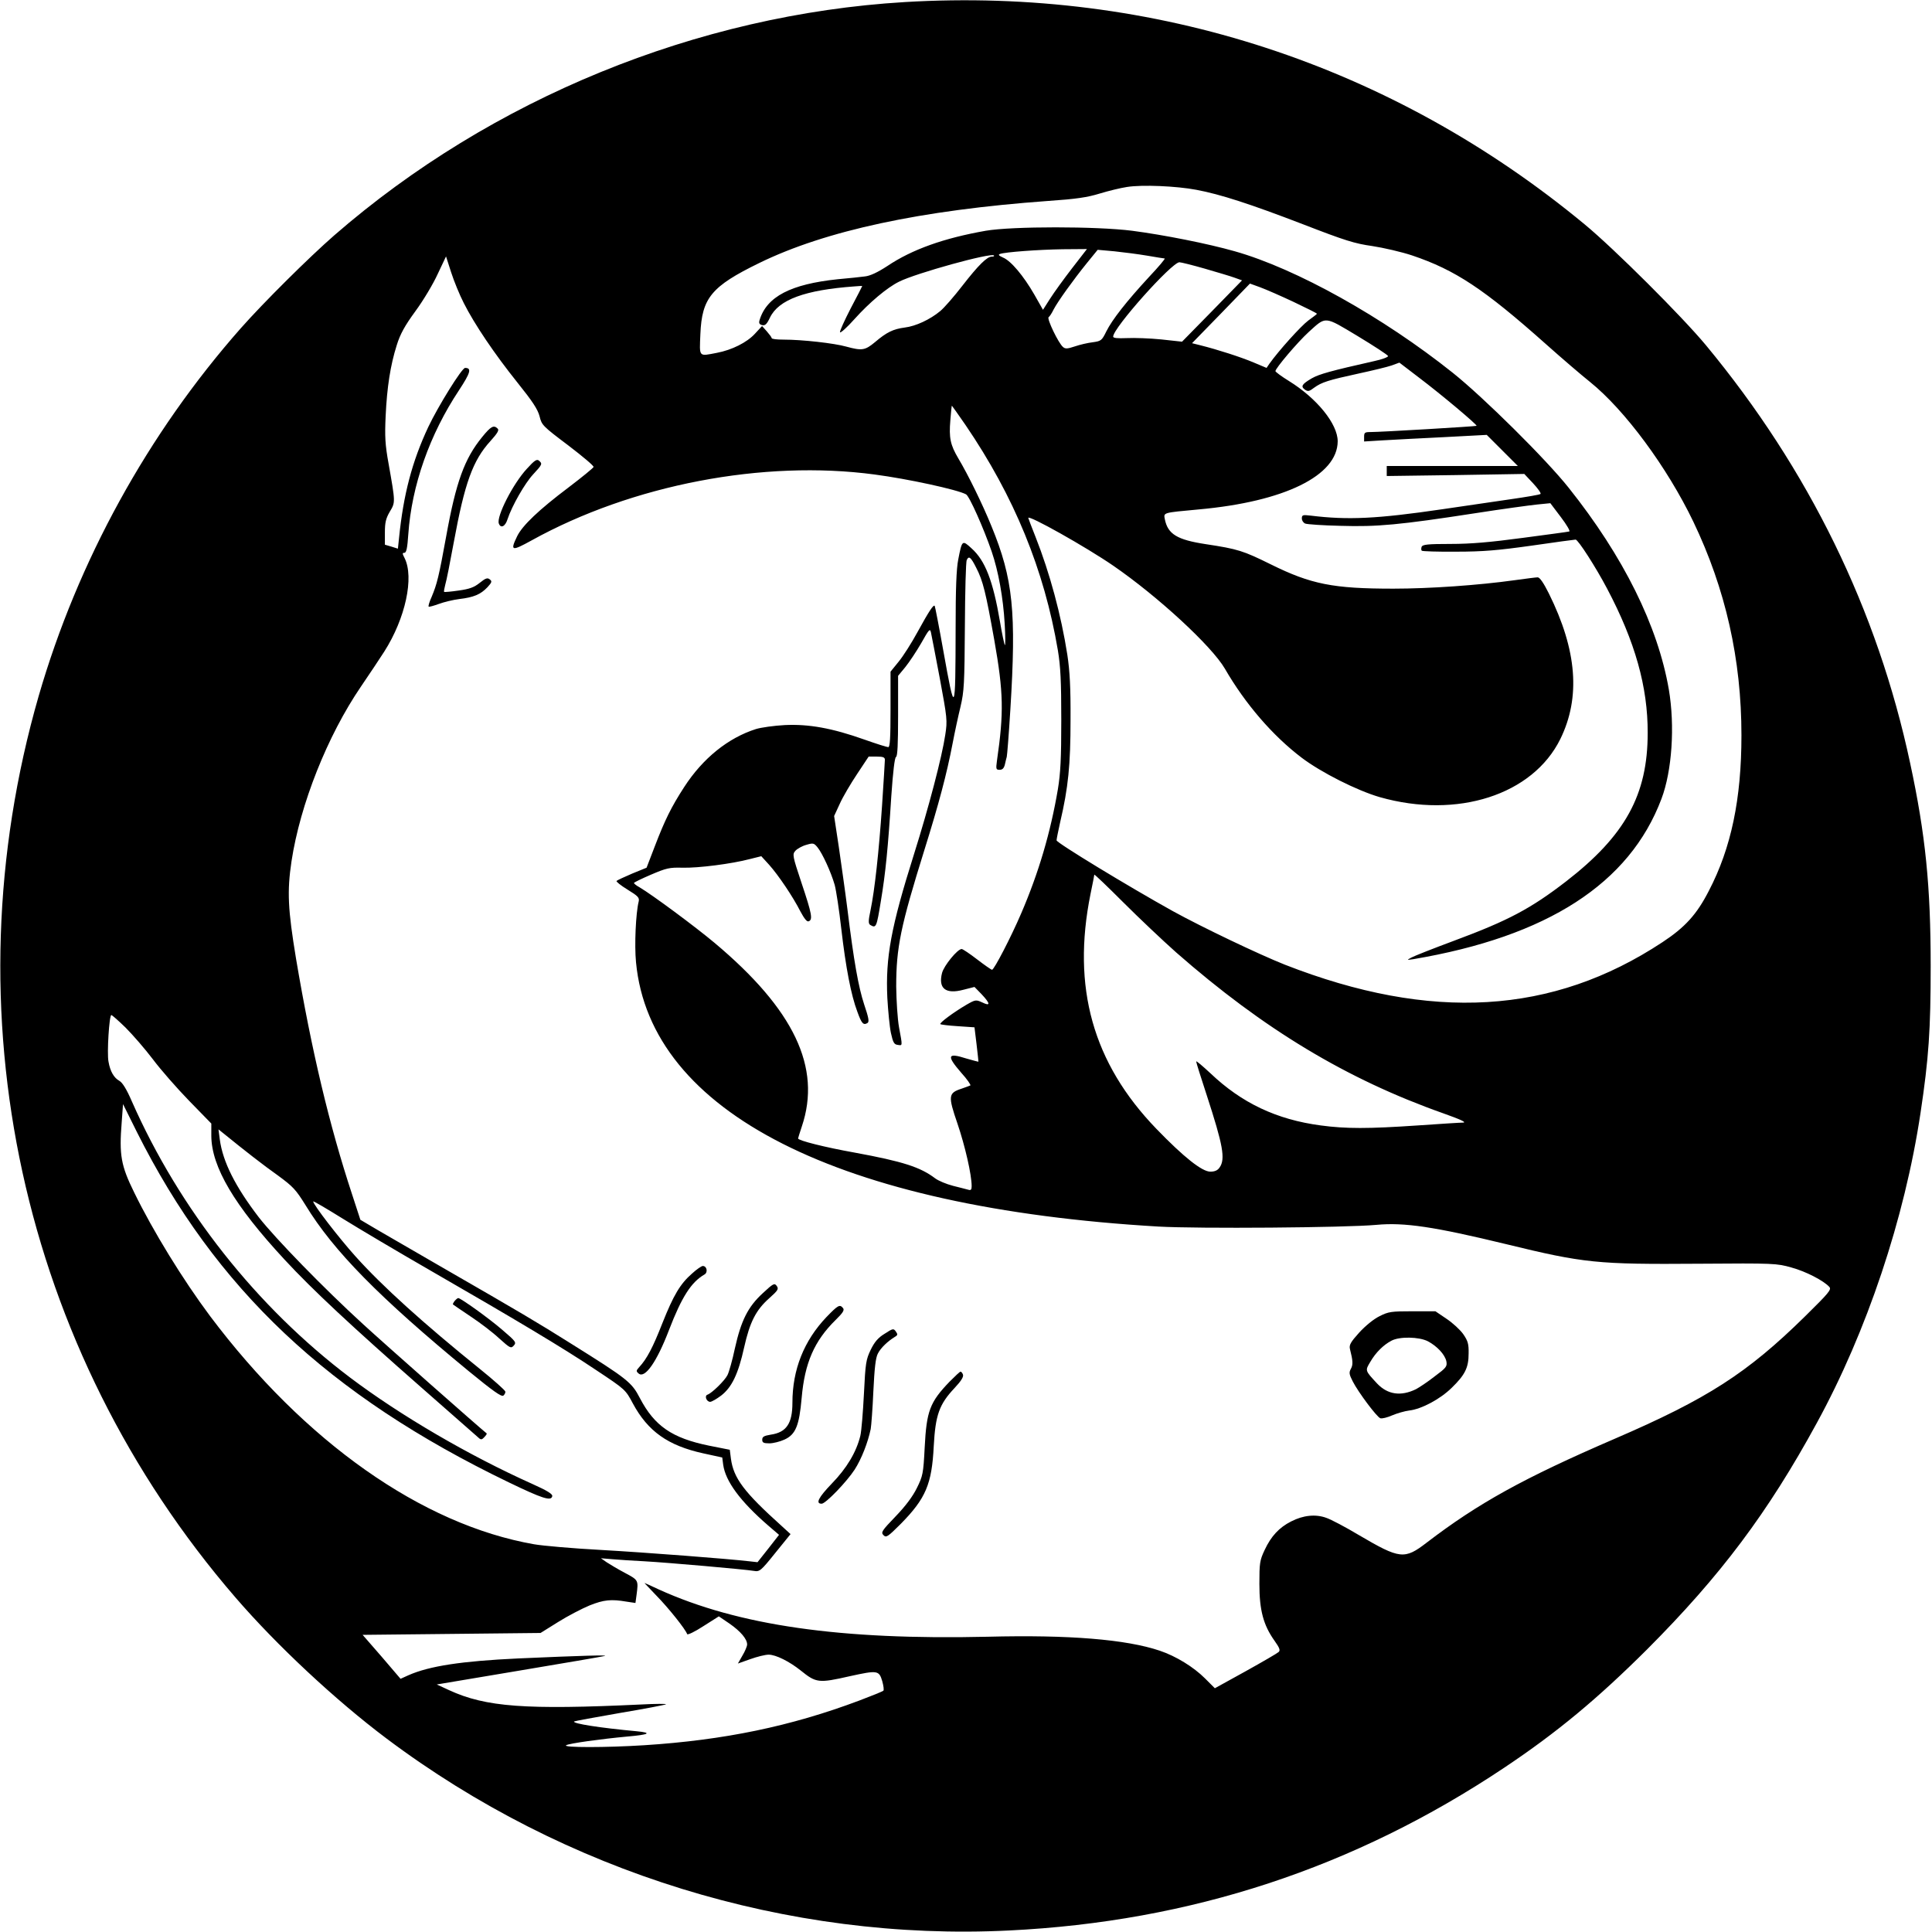 <?xml version="1.0" standalone="no"?>
<!DOCTYPE svg PUBLIC "-//W3C//DTD SVG 20010904//EN"
 "http://www.w3.org/TR/2001/REC-SVG-20010904/DTD/svg10.dtd">
<svg version="1.0" xmlns="http://www.w3.org/2000/svg"
 width="1024pt" height="1024pt" viewBox="0 0 1024 1024"
 preserveAspectRatio="xMidYMid meet">

<g transform="translate(0,1024) scale(0.1,-0.1)"
fill="#000000" stroke="none">
<path d="M4795 10229 c-1100 -66 -2190 -512 -3023 -1236 -134 -117 -374 -355
-496 -493 -493 -559 -864 -1234 -1071 -1949 -483 -1676 -94 -3461 1043 -4778
219 -254 530 -544 800 -747 945 -710 2129 -1076 3300 -1018 964 47 1830 332
2625 863 280 187 494 365 758 628 388 389 639 723 898 1198 266 486 466 1085
550 1643 44 292 54 443 54 780 0 422 -27 695 -109 1076 -173 811 -537 1556
-1082 2214 -127 153 -486 511 -642 640 -1022 846 -2282 1258 -3605 1179z
m1546 -995 c128 -24 285 -75 566 -183 222 -86 273 -102 366 -115 59 -9 155
-31 212 -50 228 -77 380 -177 710 -471 83 -74 188 -164 232 -199 185 -149 409
-452 548 -741 171 -357 255 -730 255 -1132 0 -337 -54 -597 -173 -825 -64
-125 -126 -193 -246 -272 -582 -384 -1226 -422 -2001 -119 -136 54 -438 198
-594 284 -234 130 -616 362 -616 375 0 7 9 51 19 96 43 183 55 304 55 543 1
171 -4 259 -17 345 -33 211 -93 433 -168 623 -21 53 -39 100 -39 102 0 18 306
-154 450 -253 237 -163 522 -426 592 -546 108 -187 254 -356 407 -472 103 -78
293 -174 414 -209 411 -117 811 12 957 308 108 220 89 470 -61 772 -28 56 -48
85 -59 85 -9 0 -63 -7 -121 -15 -193 -27 -453 -45 -644 -45 -319 0 -436 23
-650 129 -146 72 -173 81 -345 107 -151 23 -200 53 -216 131 -7 37 -14 35 180
53 454 41 735 179 736 361 0 92 -110 228 -259 320 -39 24 -71 48 -71 52 0 15
117 153 176 207 94 85 81 86 261 -22 86 -52 158 -99 160 -105 2 -5 -31 -18
-74 -27 -231 -52 -291 -69 -330 -91 -53 -31 -60 -43 -37 -60 16 -11 23 -10 49
10 40 29 74 40 235 75 74 16 153 35 176 43 l41 15 102 -78 c118 -89 312 -252
307 -257 -3 -3 -506 -33 -563 -33 -29 0 -33 -3 -33 -25 l0 -25 98 6 c53 3 199
11 325 17 l227 12 82 -82 83 -83 -348 0 -347 0 0 -26 0 -27 365 5 364 6 47
-50 c25 -27 43 -52 39 -56 -3 -4 -75 -16 -158 -28 -84 -12 -246 -36 -362 -53
-347 -51 -502 -58 -697 -34 -43 5 -48 4 -48 -15 0 -11 8 -23 18 -27 9 -4 94
-10 187 -12 194 -6 313 5 715 67 141 22 288 42 327 46 l70 7 56 -74 c31 -41
51 -75 44 -76 -7 -2 -118 -17 -247 -34 -172 -23 -274 -32 -382 -32 -120 0
-148 -3 -153 -15 -3 -8 -3 -18 1 -21 3 -3 85 -6 182 -5 142 0 222 7 400 32
123 18 228 32 233 32 13 0 107 -146 167 -260 148 -280 216 -521 215 -765 0
-328 -119 -544 -433 -787 -187 -144 -305 -207 -593 -314 -110 -41 -212 -81
-226 -89 -26 -14 -26 -14 9 -9 711 120 1147 401 1316 850 56 148 72 386 39
580 -58 336 -240 704 -531 1069 -120 151 -450 478 -614 609 -371 296 -830 552
-1155 644 -144 41 -377 87 -545 109 -190 24 -634 24 -775 0 -222 -39 -391 -99
-522 -187 -52 -34 -91 -52 -118 -55 -22 -3 -87 -10 -145 -15 -249 -26 -376
-92 -414 -216 -5 -16 -2 -23 13 -27 16 -4 25 4 42 40 46 95 186 146 447 165
23 2 42 3 42 2 0 -1 -27 -54 -61 -118 -33 -64 -59 -121 -57 -127 2 -6 37 25
77 70 79 88 173 167 236 198 89 45 487 155 503 139 3 -4 -2 -6 -11 -6 -26 0
-72 -46 -156 -154 -44 -57 -97 -118 -118 -135 -53 -44 -129 -80 -188 -87 -61
-8 -96 -25 -157 -77 -53 -44 -69 -47 -153 -24 -64 18 -233 37 -332 37 -35 0
-63 3 -63 8 0 4 -12 20 -26 36 l-25 28 -38 -41 c-42 -46 -122 -86 -201 -101
-99 -19 -93 -25 -88 99 8 192 58 253 312 377 352 172 856 280 1531 329 148 10
208 19 273 39 46 14 111 30 145 35 80 13 262 5 368 -15z m-659 -416 c-44 -57
-96 -129 -117 -162 l-37 -58 -46 81 c-57 99 -124 179 -166 196 -22 10 -27 15
-16 19 27 10 203 23 333 25 l128 1 -79 -102z m398 67 c47 -8 89 -15 93 -15 5
0 -32 -44 -82 -97 -121 -131 -196 -227 -227 -289 -24 -49 -28 -52 -72 -58 -26
-3 -69 -13 -95 -22 -39 -13 -51 -14 -63 -3 -24 20 -87 151 -76 158 5 3 17 21
26 40 23 44 105 158 177 247 l57 70 89 -8 c48 -5 126 -15 173 -23z m-3622
-251 c57 -113 163 -270 284 -421 81 -101 108 -142 118 -180 11 -46 17 -52 151
-153 76 -58 137 -109 135 -115 -1 -5 -61 -54 -132 -108 -158 -119 -245 -202
-273 -259 -38 -79 -30 -81 77 -22 533 295 1228 428 1818 349 175 -23 438 -80
484 -105 18 -9 94 -181 136 -303 36 -105 61 -246 69 -382 4 -66 4 -117 1 -114
-3 3 -15 59 -26 125 -37 216 -78 323 -151 388 -49 45 -50 44 -70 -59 -10 -49
-14 -157 -14 -365 -1 -462 -3 -466 -65 -120 -23 129 -44 237 -46 239 -7 7 -30
-28 -91 -139 -31 -57 -76 -128 -100 -157 l-43 -53 0 -200 c0 -153 -3 -200 -12
-200 -7 0 -64 18 -126 40 -172 61 -295 83 -422 77 -58 -3 -127 -13 -153 -21
-148 -47 -282 -155 -381 -308 -68 -105 -102 -174 -156 -315 l-43 -112 -76 -31
c-42 -18 -79 -35 -83 -39 -4 -3 22 -24 58 -46 57 -35 64 -43 59 -64 -15 -60
-23 -230 -14 -321 75 -796 1074 -1302 2769 -1401 210 -12 991 -6 1155 9 148
14 307 -10 687 -102 414 -101 482 -108 1023 -104 399 3 412 2 490 -20 77 -21
171 -70 201 -103 12 -14 -2 -31 -129 -156 -306 -301 -518 -437 -1007 -648
-487 -210 -726 -343 -998 -551 -118 -91 -142 -88 -360 40 -70 42 -148 83 -172
91 -57 21 -123 14 -187 -19 -63 -32 -106 -78 -140 -151 -26 -55 -28 -69 -28
-180 0 -139 21 -218 80 -301 27 -38 32 -51 22 -60 -6 -6 -85 -52 -175 -102
l-163 -90 -52 52 c-61 61 -154 118 -240 147 -178 60 -481 85 -912 74 -780 -18
-1321 59 -1744 251 -40 19 -74 34 -75 34 -1 0 28 -30 64 -68 62 -63 154 -178
162 -203 2 -6 40 12 86 42 l82 52 56 -38 c59 -41 94 -82 94 -111 0 -9 -11 -36
-25 -59 l-24 -42 65 23 c36 13 80 24 98 24 38 0 110 -36 170 -84 82 -66 94
-68 261 -30 146 32 154 31 171 -26 7 -25 10 -48 6 -51 -4 -4 -61 -27 -127 -52
-364 -137 -718 -210 -1140 -237 -204 -13 -436 -13 -414 0 17 10 184 33 324 46
116 10 134 20 50 28 -195 18 -343 41 -332 52 2 2 111 22 243 45 131 22 241 43
244 46 3 3 -56 3 -130 -1 -614 -29 -825 -14 -1020 76 l-65 30 435 73 c239 40
444 75 455 78 22 6 -116 2 -458 -13 -300 -14 -471 -40 -582 -89 l-42 -19 -100
117 -101 116 472 5 471 5 93 58 c51 32 126 71 167 88 75 30 114 34 196 20 l47
-7 6 44 c10 77 10 77 -61 115 -38 20 -81 46 -98 57 l-30 21 60 -5 c33 -3 110
-8 170 -11 126 -7 535 -43 581 -51 30 -5 36 -1 113 95 l81 100 -47 43 c-199
179 -255 253 -269 357 l-6 47 -111 22 c-195 40 -288 104 -365 251 -44 85 -64
101 -366 290 -178 112 -266 164 -681 403 -137 79 -292 169 -342 198 l-93 55
-44 135 c-120 364 -214 758 -297 1249 -43 261 -48 356 -24 516 46 302 190 665
368 926 45 66 101 150 124 186 112 176 159 393 107 496 -12 23 -12 27 -1 27
11 0 16 25 21 98 18 259 113 529 269 764 61 93 68 118 32 118 -17 0 -143 -203
-195 -313 -86 -183 -132 -359 -155 -588 l-6 -57 -35 11 -34 10 0 65 c0 52 5
74 26 110 30 50 30 48 -6 252 -19 104 -21 147 -16 255 7 152 25 269 59 376 18
58 42 102 99 180 42 57 95 146 118 197 l44 93 27 -84 c15 -47 45 -120 67 -163z
m3928 182 c65 -19 137 -40 158 -48 l39 -14 -159 -163 -159 -162 -110 12 c-60
6 -142 9 -182 7 -52 -2 -73 0 -73 8 0 46 310 393 351 394 8 0 69 -15 135 -34z
m472 -177 c67 -32 122 -59 122 -62 0 -2 -21 -18 -46 -36 -39 -29 -157 -160
-206 -229 l-15 -22 -69 29 c-66 28 -190 68 -282 91 l-44 11 154 158 153 158
55 -20 c30 -11 110 -46 178 -78z m-1741 -651 c259 -380 418 -769 490 -1195 14
-85 18 -163 18 -368 0 -205 -4 -283 -18 -368 -39 -230 -102 -443 -194 -657
-53 -124 -144 -300 -155 -300 -4 0 -40 25 -79 55 -39 30 -76 55 -82 55 -22 0
-94 -88 -104 -127 -21 -82 19 -114 113 -89 l59 15 38 -39 c46 -49 48 -65 3
-43 -33 15 -36 15 -83 -12 -70 -41 -145 -97 -139 -103 3 -3 45 -8 93 -11 l88
-6 11 -90 c6 -49 10 -91 10 -92 -1 -1 -30 7 -65 17 -100 32 -105 15 -26 -76
31 -34 52 -65 48 -67 -5 -2 -25 -10 -46 -17 -71 -23 -73 -38 -22 -186 40 -118
75 -270 75 -331 0 -18 -4 -23 -17 -19 -10 3 -47 12 -82 21 -35 9 -78 27 -95
40 -78 59 -170 89 -426 136 -157 28 -300 64 -300 75 0 2 9 31 20 64 105 312
-41 619 -463 973 -104 87 -328 253 -397 294 -17 9 -30 20 -30 23 0 3 41 23 90
44 82 35 98 39 168 37 83 -2 258 20 357 46 l60 15 42 -46 c48 -54 125 -167
166 -248 20 -37 34 -55 43 -51 23 8 17 40 -37 201 -49 147 -50 154 -33 173 9
10 35 25 57 31 37 11 41 10 60 -13 26 -32 71 -130 91 -199 8 -30 24 -135 35
-233 24 -207 52 -352 85 -439 23 -64 32 -73 54 -60 10 7 6 28 -18 99 -30 92
-54 224 -89 508 -11 88 -32 234 -45 325 l-25 165 30 65 c16 36 58 107 92 158
l61 92 43 0 c34 0 43 -4 43 -17 0 -10 -7 -119 -15 -243 -17 -248 -39 -448 -61
-554 -12 -56 -12 -71 -2 -78 32 -19 34 -14 57 128 24 143 38 281 55 554 9 130
18 206 25 208 8 3 11 69 11 217 l0 213 38 46 c21 26 59 83 85 128 40 71 46 79
51 57 3 -13 24 -123 47 -244 39 -211 41 -223 29 -300 -17 -115 -88 -386 -165
-630 -123 -390 -152 -549 -142 -764 4 -69 12 -153 19 -186 11 -50 17 -61 36
-63 26 -4 26 -9 7 93 -8 44 -14 141 -15 216 0 207 23 319 150 726 76 243 118
401 149 563 11 58 30 146 42 195 19 82 21 120 23 425 1 184 5 343 10 352 11
24 22 15 50 -41 36 -69 51 -132 96 -384 49 -278 51 -383 14 -639 -6 -44 -5
-48 14 -48 15 0 23 8 28 28 3 15 8 33 10 41 2 7 11 120 19 250 32 518 15 692
-100 972 -47 116 -124 273 -176 360 -42 71 -50 108 -42 202 3 42 7 77 8 77 1
0 33 -46 72 -102z m1118 -2797 c463 -406 903 -671 1415 -852 90 -32 125 -48
105 -49 -16 0 -124 -7 -240 -15 -263 -18 -382 -18 -515 0 -234 31 -419 119
-584 276 -42 39 -76 68 -76 63 0 -5 25 -85 56 -179 86 -264 100 -338 68 -383
-10 -15 -25 -22 -49 -22 -44 0 -141 77 -286 227 -337 349 -449 750 -349 1245
11 53 20 99 20 102 0 4 69 -62 153 -146 84 -84 211 -204 282 -267z m-5569
-398 c38 -38 103 -113 144 -167 41 -55 128 -154 192 -220 l118 -121 0 -65 c1
-165 122 -369 388 -656 148 -160 356 -354 732 -684 146 -128 275 -242 288
-253 21 -20 24 -20 39 -4 9 9 15 18 12 20 -31 24 -542 475 -654 578 -206 188
-466 455 -554 568 -124 162 -190 293 -206 411 l-7 54 30 -24 c102 -83 208
-166 286 -221 79 -58 94 -74 145 -156 148 -243 391 -490 866 -881 127 -104
173 -137 183 -129 7 6 12 16 10 22 -2 7 -61 60 -133 118 -300 242 -518 439
-660 597 -89 99 -224 274 -225 292 0 4 71 -38 158 -92 87 -54 293 -176 458
-271 453 -261 713 -416 884 -531 155 -103 155 -103 195 -178 79 -146 185 -222
372 -263 l101 -22 5 -38 c12 -88 91 -195 239 -323 l57 -49 -57 -73 -57 -72
-45 5 c-112 13 -539 46 -785 60 -149 8 -308 22 -354 30 -595 104 -1217 543
-1718 1210 -144 193 -302 450 -402 655 -70 142 -80 198 -66 372 l7 96 73 -147
c418 -833 1014 -1396 1972 -1858 178 -86 225 -101 230 -73 3 11 -28 30 -104
64 -339 152 -700 363 -968 565 -495 374 -904 892 -1156 1463 -28 65 -50 100
-66 109 -29 16 -49 50 -58 102 -9 45 4 247 15 247 4 0 38 -30 76 -67z"/>
<path d="M2555 7923 c-93 -114 -138 -237 -190 -525 -39 -215 -49 -254 -77
-321 -12 -26 -19 -50 -16 -52 2 -3 26 4 54 14 27 10 76 22 109 26 75 9 112 24
148 62 24 26 26 32 13 42 -12 10 -22 7 -53 -18 -30 -24 -54 -33 -112 -41 -41
-6 -75 -9 -77 -7 -2 2 1 19 6 38 6 19 26 120 45 224 58 316 101 435 195 538
37 41 46 57 38 65 -21 21 -36 13 -83 -45z"/>
<path d="M2793 7756 c-75 -81 -163 -255 -149 -291 10 -27 34 -16 46 23 23 70
92 191 136 238 49 53 50 56 30 73 -11 9 -24 0 -63 -43z"/>
<path d="M3668 3490 c-63 -55 -98 -114 -158 -265 -49 -125 -81 -187 -122 -231
-17 -19 -17 -22 -3 -34 33 -28 96 61 161 231 67 174 117 253 188 294 19 11 13
45 -9 45 -7 0 -33 -18 -57 -40z"/>
<path d="M4042 3385 c-78 -72 -114 -144 -147 -292 -13 -62 -31 -125 -39 -141
-15 -30 -83 -96 -106 -104 -18 -6 -5 -38 14 -38 8 0 34 15 58 33 57 44 91 115
122 255 30 134 62 198 133 261 47 42 51 49 40 65 -12 17 -18 14 -75 -39z"/>
<path d="M4381 3260 c-120 -126 -181 -279 -181 -455 0 -110 -32 -157 -115
-169 -36 -6 -45 -11 -45 -27 0 -15 7 -19 38 -19 20 0 56 9 80 20 59 27 78 73
91 221 16 185 67 302 180 413 39 38 48 53 39 63 -17 21 -26 16 -87 -47z"/>
<path d="M7312 3264 c-31 -15 -75 -51 -108 -87 -46 -51 -54 -66 -49 -87 16
-63 17 -83 5 -105 -11 -20 -9 -30 10 -67 29 -57 127 -188 146 -195 9 -3 37 4
62 15 26 11 67 23 91 26 64 7 164 60 225 120 71 69 90 107 90 182 1 51 -4 67
-28 102 -16 23 -56 60 -89 82 l-59 40 -122 0 c-111 0 -127 -2 -174 -26z m256
-133 c49 -26 90 -70 98 -106 5 -28 0 -34 -63 -81 -37 -29 -81 -58 -98 -67 -80
-39 -150 -29 -206 30 -65 70 -64 68 -36 115 29 50 70 90 112 112 43 23 146 21
193 -3z"/>
<path d="M4689 3171 c-35 -21 -54 -44 -74 -85 -25 -52 -28 -70 -36 -234 -5
-97 -13 -197 -19 -222 -21 -86 -72 -172 -152 -254 -70 -73 -87 -106 -53 -106
21 0 132 115 175 181 36 56 70 143 85 215 3 17 10 107 14 200 6 123 12 178 24
200 15 30 53 66 91 89 14 8 15 13 4 28 -12 17 -16 16 -59 -12z"/>
<path d="M5034 2918 c-106 -110 -123 -156 -133 -350 -7 -139 -10 -151 -41
-214 -22 -45 -60 -96 -113 -151 -74 -77 -79 -85 -64 -100 14 -14 22 -9 91 60
133 135 165 211 175 412 9 166 29 222 111 309 34 36 48 59 44 70 -3 9 -9 16
-13 16 -4 0 -29 -24 -57 -52z"/>
<path d="M2410 3345 c-7 -9 -11 -17 -9 -19 2 -2 45 -31 94 -64 50 -33 118 -85
151 -116 58 -52 62 -54 77 -38 15 17 11 22 -59 82 -70 61 -221 169 -235 170
-4 0 -12 -7 -19 -15z"/>
</g>
</svg>
